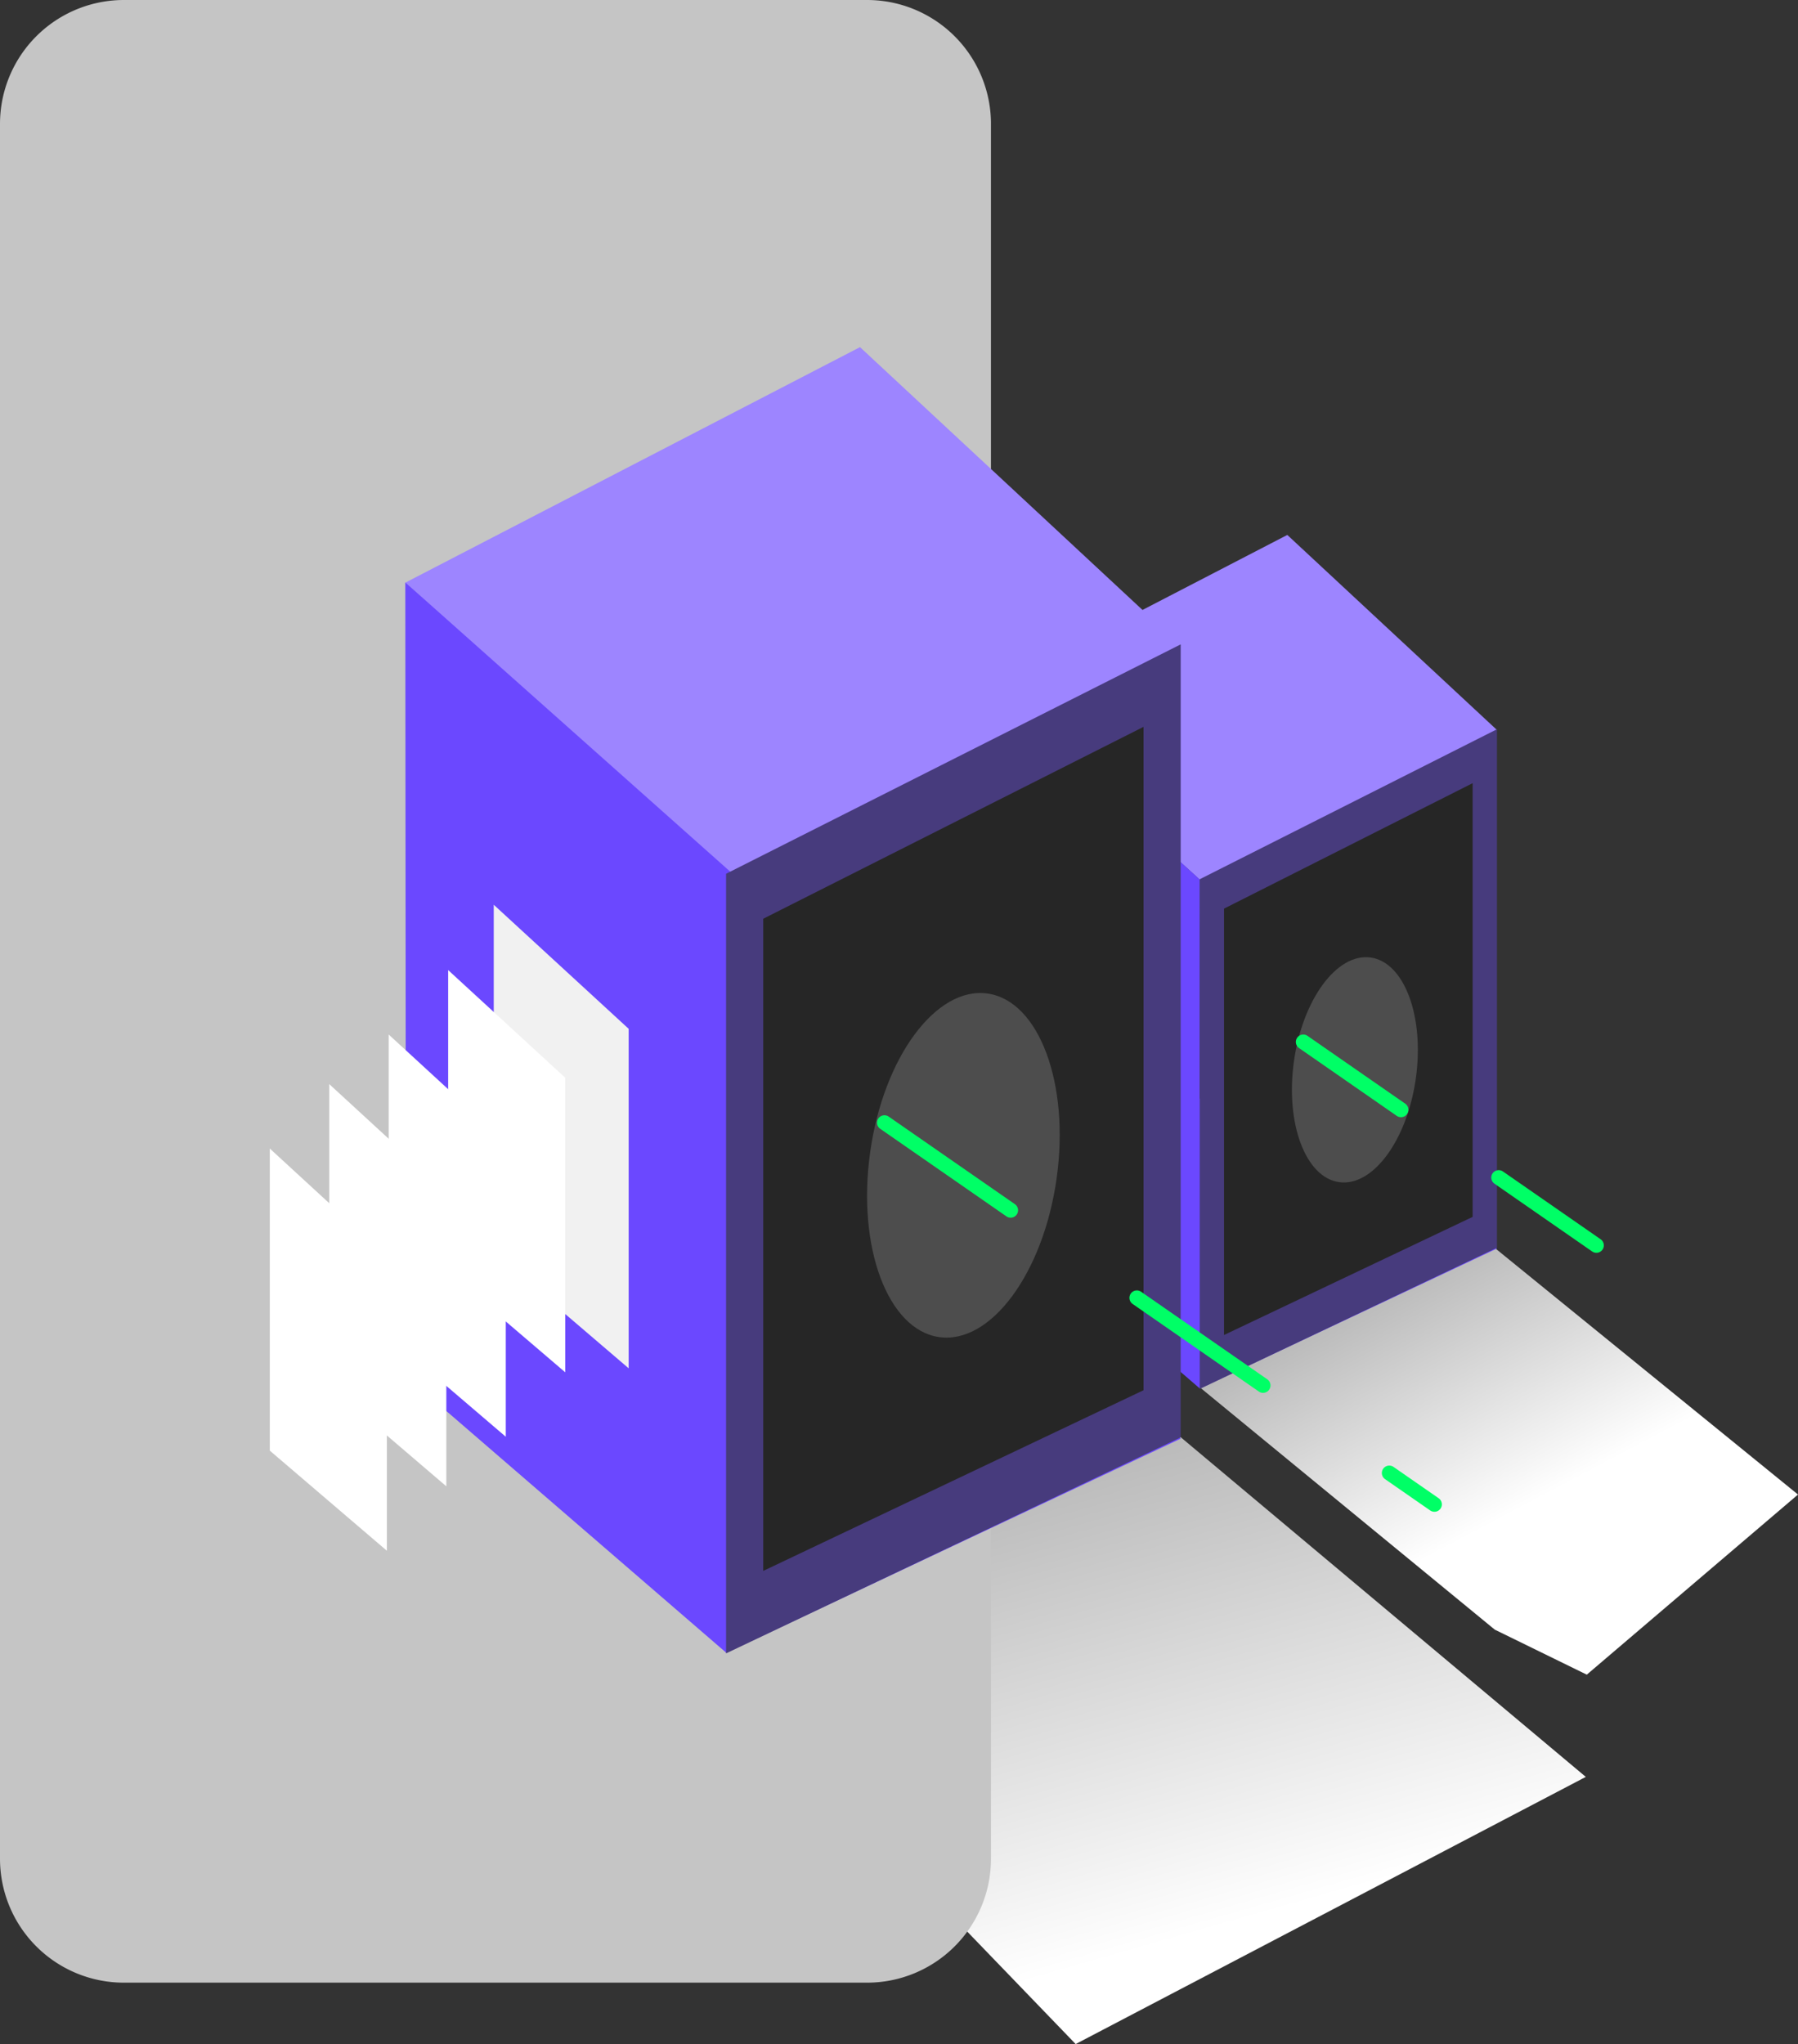 <svg xmlns="http://www.w3.org/2000/svg" xmlns:xlink="http://www.w3.org/1999/xlink" width="362.878" height="412.386" viewBox="0 0 362.878 412.386">
  <rect x="0" y="0" width="362.878" height="412.386" fill="#333333" stroke="none"/>
  <defs>
    <linearGradient id="linear-gradient" x1="0.593" y1="0.571" x2="0" y2="-0.233" gradientUnits="objectBoundingBox">
      <stop offset="0" stop-color="#fff"/>
      <stop offset="1" stop-color="gray"/>
    </linearGradient>
    <linearGradient id="linear-gradient-2" x1="0.63" y1="0.811" x2="0.046" y2="-0.434" xlink:href="#linear-gradient"/>
  </defs>
  <g id="Group_13" data-name="Group 13" transform="translate(-779 -136)">
    <g id="design" transform="translate(-35.816 -124)">
      <path id="Path_18" data-name="Path 18" d="M1053.53,701.056l59.443,48.817,18.572,9.084,42.627-36.338-61.729-50.184Z" transform="translate(3.522 -161.096)" fill="url(#linear-gradient)"/>
      <g id="Group_4" data-name="Group 4" transform="translate(212.718 75.72)">
        <path id="Path_3" data-name="Path 3" d="M10.143,11.092,66.861,0l-5.47,65.166L0,77.87Z" transform="translate(864.916 277.477) rotate(53.989)" fill="#9d85ff"/>
        <path id="Path_6" data-name="Path 6" d="M10.143,11.092,66.861,0l-12.4,65.117L0,77.87Z" transform="translate(864.916 382.079) rotate(53.989)" fill="#6b48ff"/>
        <path id="Path_5" data-name="Path 5" d="M962.8,501.5l.086,105.091,42.151,33.035.123-99.613Z" transform="translate(-160.89 -178.265)" fill="#6b48ff"/>
        <path id="Path_8" data-name="Path 8" d="M962.5,502.18v45.914l17.8,15.222V518.543Z" transform="translate(-148.92 -136.429)" fill="#f1f1f1"/>
        <g id="Group_1" data-name="Group 1" transform="translate(799.721 374.369)">
          <path id="Path_13" data-name="Path 13" d="M962.5,502.18v39.845l15.448,13.209V516.38Z" transform="translate(-954.656 -502.18)" fill="#fff"/>
          <path id="Path_14" data-name="Path 14" d="M962.5,502.18v39.845l15.448,13.209V516.38Z" transform="translate(-962.501 -493.681)" fill="#fff"/>
        </g>
        <g id="Group_2" data-name="Group 2" transform="translate(784.031 389.405)">
          <path id="Path_13-2" data-name="Path 13" d="M962.5,502.18v39.845l15.448,13.209V516.38Z" transform="translate(-954.656 -502.18)" fill="#fff"/>
          <path id="Path_14-2" data-name="Path 14" d="M962.5,502.18v39.845l15.448,13.209V516.38Z" transform="translate(-962.501 -493.681)" fill="#fff"/>
        </g>
        <path id="Path_7" data-name="Path 7" d="M1022.86,512V616.6l-59.984,28.488V542.257Z" transform="translate(-118.64 -180.594)" fill="#473b7d"/>
        <path id="Path_15" data-name="Path 15" d="M1013.05,512v87.5l-50.178,23.831v-86.02Z" transform="translate(-113.737 -169.716)" fill="#262626"/>
        <ellipse id="Ellipse_1" data-name="Ellipse 1" cx="12.421" cy="22.882" rx="12.421" ry="22.882" transform="translate(866.43 375.729) rotate(8)" fill="#4d4d4d"/>
        <path id="Path_16" data-name="Path 16" d="M1048.44,724.166l47.676,18.32,51.976,53.9,102.959-53.9-82.7-69.322Z" transform="translate(-328.902 -199.72)" fill="url(#linear-gradient-2)"/>
        <path id="Line_1" data-name="Line 1" d="M0,0,72.567,50.339" transform="translate(865.129 394.494)" fill="none" stroke="#0f6" stroke-linecap="round" stroke-width="3" stroke-dasharray="24"/>
      </g>
      <g id="Group_3" data-name="Group 3" transform="translate(50.816)">
        <path id="Path_17" data-name="Path 17" d="M25,0H175a25,25,0,0,1,25,25V375a25,25,0,0,1-25,25H25A25,25,0,0,1,0,375V25A25,25,0,0,1,25,0Z" transform="translate(764 260)" fill="#c5c5c5"/>
        <path id="Path_3-2" data-name="Path 3" d="M15.515,16.967,102.272,0,93.9,99.679,0,119.112Z" transform="translate(942.174 307.509) rotate(53.989)" fill="#9d85ff"/>
        <path id="Path_6-2" data-name="Path 6" d="M15.515,16.967,102.272,0,83.3,99.6,0,119.112Z" transform="translate(942.174 467.509) rotate(53.989)" fill="#6b48ff"/>
        <path id="Path_5-2" data-name="Path 5" d="M962.8,501.5l.131,160.749,64.475,50.53,1.514-152.44Z" transform="translate(-117 -124)" fill="#6b48ff"/>
        <path id="Path_8-2" data-name="Path 8" d="M962.5,502.18v70.232L989.729,595.7V527.209Z" transform="translate(-98.85 -59.646)" fill="#f1f1f1"/>
        <g id="Group_1-2" data-name="Group 1" transform="translate(0 1)">
          <path id="Path_13-3" data-name="Path 13" d="M962.5,502.18v60.947l23.629,20.2V523.9Z" transform="translate(-108.05 -47.465)" fill="#fff"/>
          <path id="Path_14-3" data-name="Path 14" d="M962.5,502.18v60.947l23.629,20.2V523.9Z" transform="translate(-120.05 -34.465)" fill="#fff"/>
        </g>
        <g id="Group_2-2" data-name="Group 2" transform="translate(-24 24)">
          <path id="Path_13-4" data-name="Path 13" d="M962.5,502.18v60.947l23.629,20.2V523.9Z" transform="translate(-108.05 -47.465)" fill="#fff"/>
          <path id="Path_14-4" data-name="Path 14" d="M962.5,502.18v60.947l23.629,20.2V523.9Z" transform="translate(-120.05 -34.465)" fill="#fff"/>
        </g>
        <path id="Path_7-2" data-name="Path 7" d="M1054.63,512V671.991l-91.753,43.576V558.281Z" transform="translate(-52.337 -122)" fill="#473b7d"/>
        <path id="Path_15-2" data-name="Path 15" d="M1039.63,512V645.835l-76.753,36.452V550.715Z" transform="translate(-44.837 -105.36)" fill="#262626"/>
        <ellipse id="Ellipse_1-2" data-name="Ellipse 1" cx="19" cy="35" rx="19" ry="35" transform="translate(944.49 457.797) rotate(8)" fill="#4d4d4d"/>
        <path id="Line_1-2" data-name="Line 1" d="M0,0,56.8,39.4,111,77" transform="translate(942.5 486.5)" fill="none" stroke="#0f6" stroke-linecap="round" stroke-width="3" stroke-dasharray="31"/>
      </g>
    </g>
  </g>
</svg>
